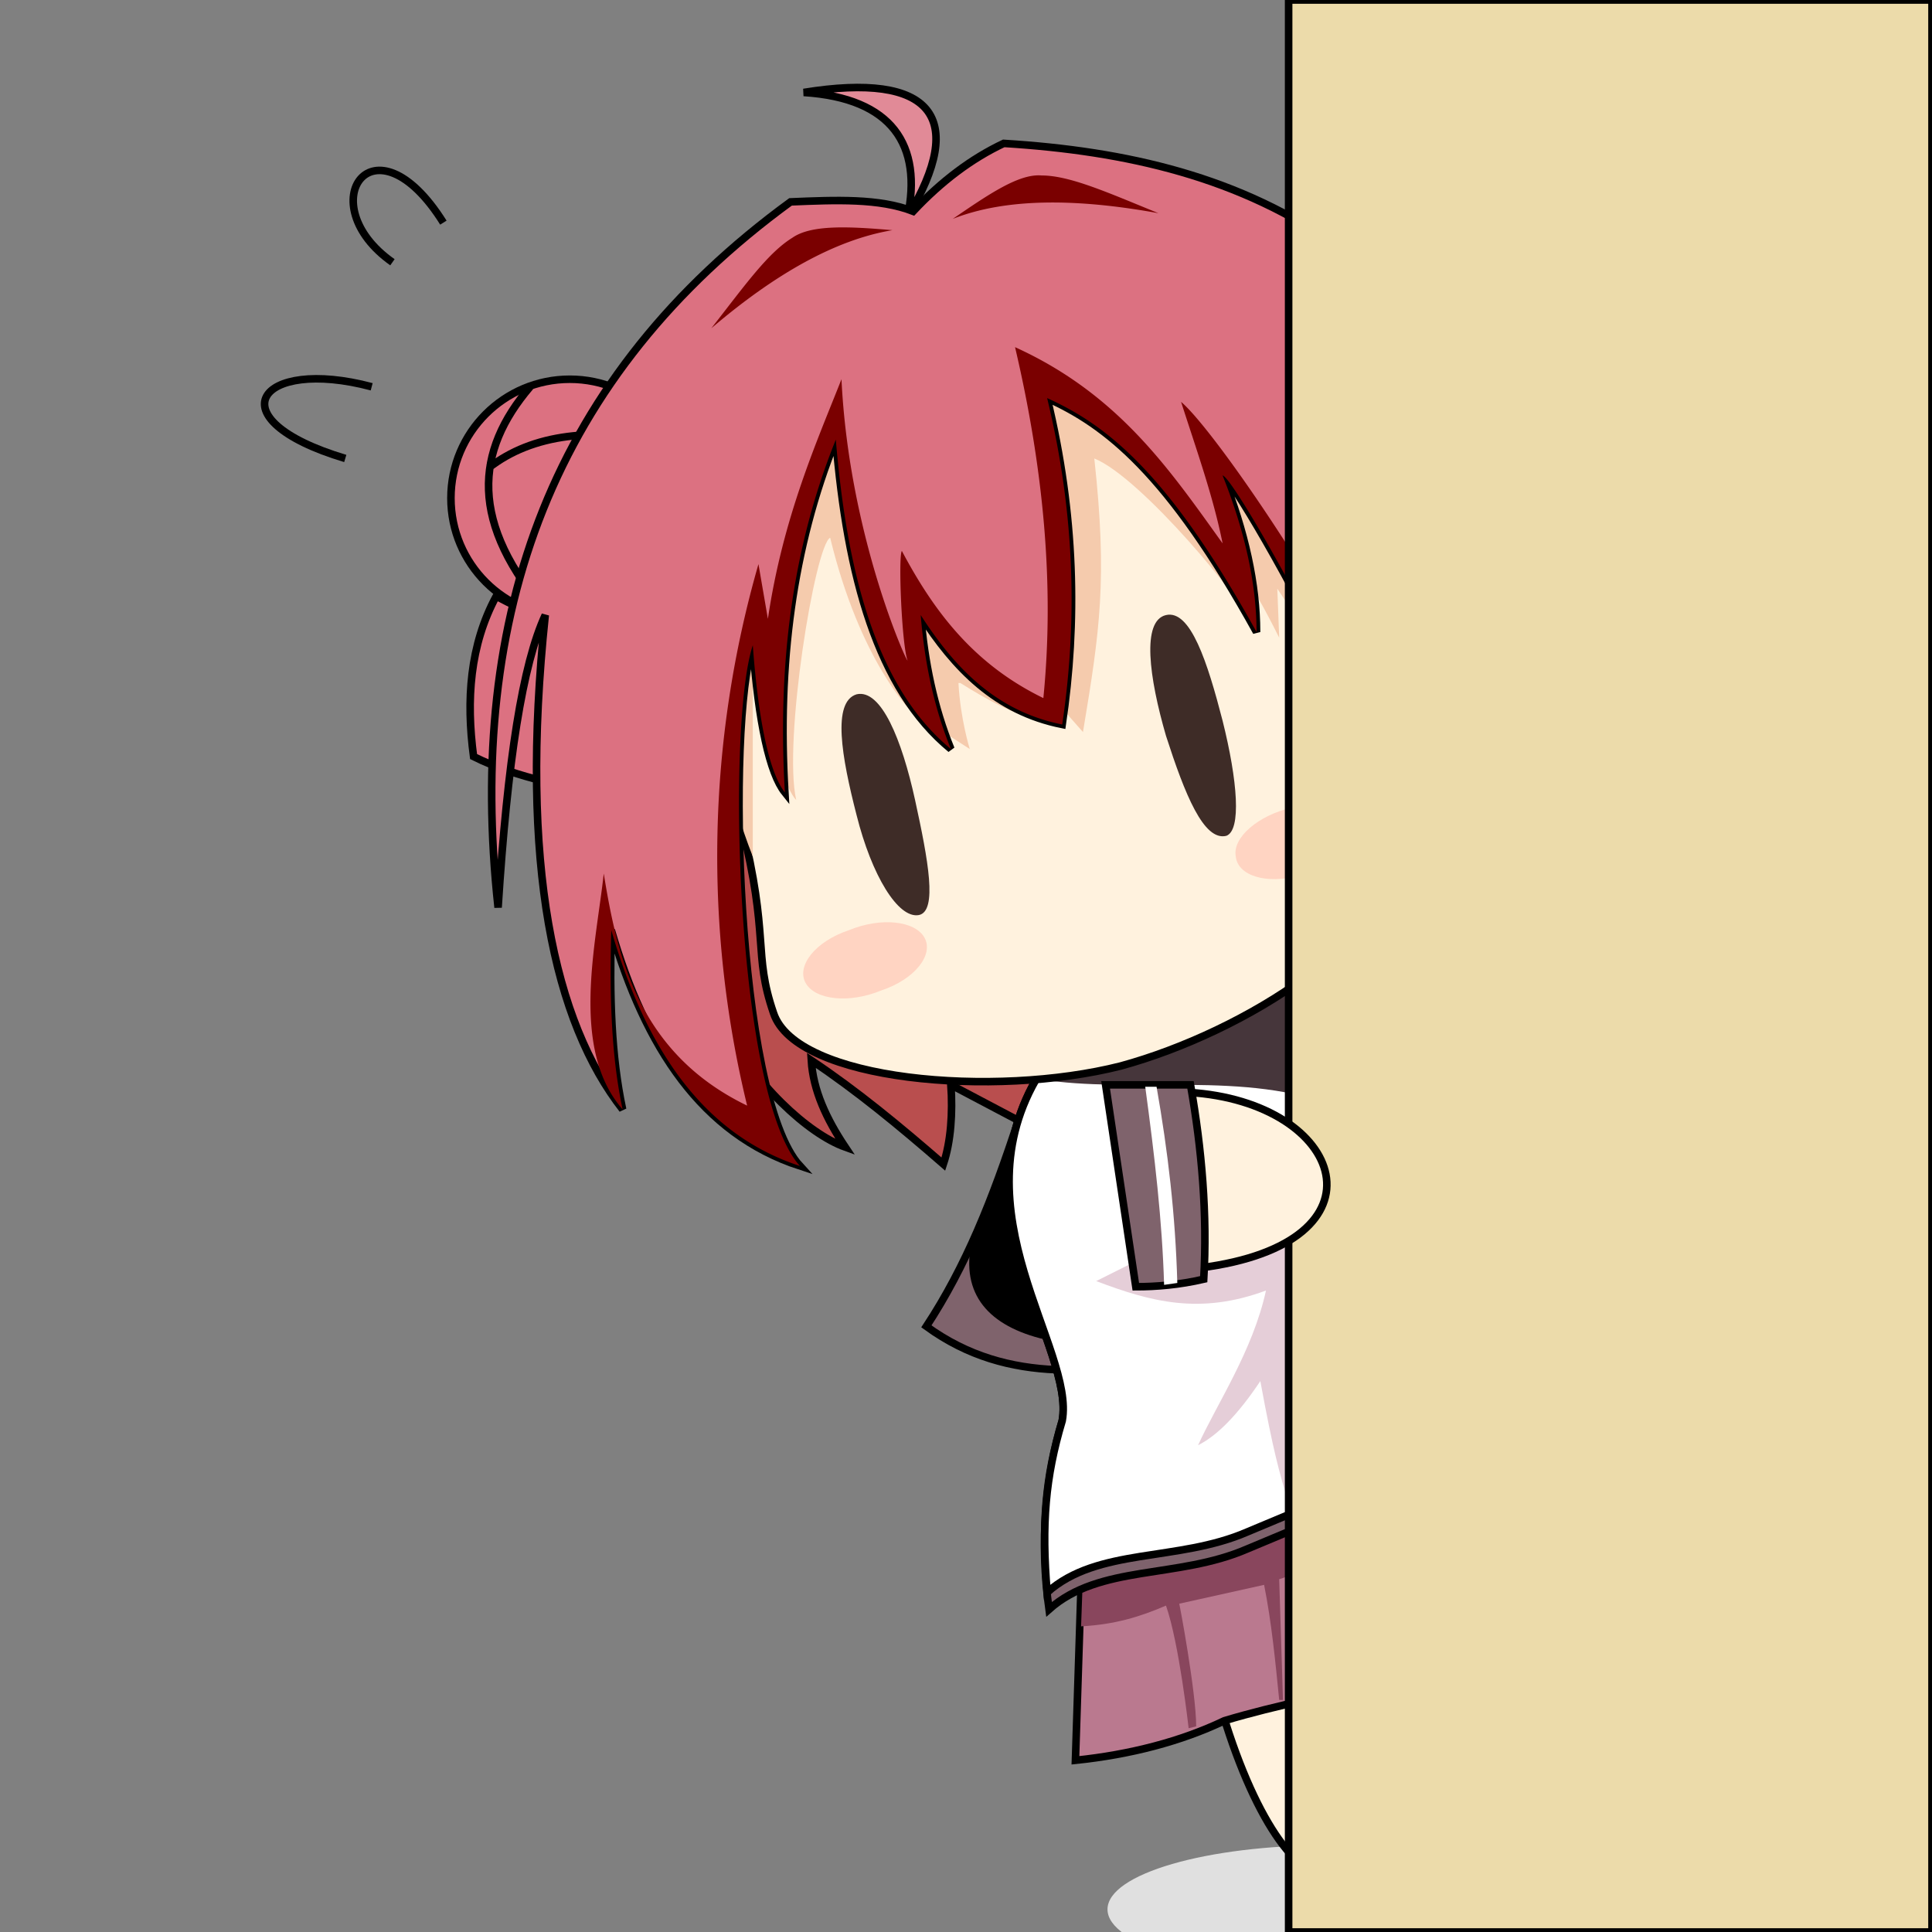 <svg xmlns="http://www.w3.org/2000/svg" xmlns:xlink="http://www.w3.org/1999/xlink" width="1024" height="1024" viewBox="0 0 1024 1024">
  <rect x="0" y="0" width="1024" height="1024" fill="#808080" stroke="none"/>
  <symbol id="main" width="1024" height="1024" viewBox="0 0 1024 1024">
    <path fill="#b94e4e" stroke="#000" d="M551 572l-11 22-36-19c1 15 0 30-4 42-23-20-46-39-70-55 1 16 8 31 18 46-39-14-116-105-61-181"/>
    <path fill="#7f636c" stroke="#000" d="M540 593c-14 43-28 78-49 110 22 16 45 22 69 23l-20-133z"/>
    <path fill="#00000073" d="M540 593c-6 22-22 63-25 65-6 28 9 45 39 52l-14-117z"/>
    <ellipse cx="704" cy="1012" fill="#e0e0e0" rx="117" ry="34"/>
    <path fill="#fff2de" stroke="#000" d="M648 908c37 122 94 112 66-16l-66 16z"/>
    <path fill="#ba798f" stroke="#000" d="M570 933c29-3 56-10 79-21 57-17 112-21 163-42l-45-101-193 40-4 124z"/>
    <path fill="#89465d" d="M618 851c7 20 12 65 12 65l4-1c0-18-9-66-9-65l45-10c4 20 6 41 8 61h2l-2-64s9-2 11-9c3-9-2-23-2-23l-113 29-1 28c18-1 31-5 45-11z"/>
    <path fill="#7e626c" stroke="#000" d="M682 519c-17 19-98 50-131 50-45 73 19 146 12 184-9 30-12 64-7 100 27-24 68-16 105-32 45-19 132-55 151-41-13-33-72-235-130-261z"/>
    <path fill="#fff" stroke="#000" d="M682 519c-17 19-98 50-131 50-45 73 19 146 12 184-9 30-11 55-8 91 27-24 69-16 106-32 45-19 132-55 151-41-13-33-72-226-130-252z"/>
    <path fill="#46363b" d="M551 572c49 8 110-5 158 15l-6-80c-42 29-89 56-152 65z"/>
    <path fill="#fff2de" stroke="#000" d="M594 565c66-18 147-69 144-115-2-33-30-56-30-95 0 0-33-251-227-201-195 51-88 283-88 283 15 60 6 68 17 100 12 36 117 45 184 28z"/>
    <path fill="#e18a97" stroke="#000" d="M426 49c47 3 63 28 55 66 32-53 13-77-55-66z"/>
    <path fill="#dc7181" stroke="#000" d="M263 316c-14 26-16 55-12 85 12 6 25 10 37 13l16-84c-8 2-24-5-41-14z"/>
    <circle cx="302" cy="264" r="63" fill="#dc7181" stroke="#000"/>
    <path fill="none" stroke="#000" d="M281 205c-29 34-33 72 10 121m-32-78c23-18 56-22 98-13"/>
    <path fill="#f5cbad" d="M399 454C295 190 665 41 687 327l-10-15 1 26c-34-68-18-11-18-11 1-6-55-74-80-84 7 64 3 91-6 145l-15-17s9 28-50-9h-1c1 19 6 35 6 35l-31-20s-27-26-43-92c-8 4-25 108-18 139-10-10-23-76-23-76v106z"/>
    <path fill="#dc7181" stroke="#000" d="M766 528c9-61-110-275-118-276 12 30 18 58 18 83-47-85-80-110-111-124 15 62 16 119 8 173-35-7-57-30-75-58 2 25 7 49 16 71-39-32-55-92-61-164-23 57-31 119-27 187-8-10-14-37-17-78-14 42-9 239 25 276-52-17-82-63-100-125-1 35 0 67 6 95-36-46-55-129-41-262-12 26-20 77-25 155-17-156 29-282 155-374 24-1 47-2 65 5 15-16 31-28 48-36 130 8 243 55 308 255-32-46-61-88-96-121 59 82 99 174 89 245-10-29-22-56-40-81 15 64 8 116-27 154z"/>
    <path fill="#7a000091" d="M766 528c9-61-110-275-118-276 12 30 18 58 18 83-47-85-80-110-111-124 15 62 16 119 8 173-35-7-57-30-75-58 2 25 7 49 16 71-39-32-55-92-61-164-23 57-31 119-27 187-8-10-14-37-17-78-14 42-9 239 25 276-52-17-82-63-100-125-1 35 0 67 6 95-28-32-14-88-10-125 7 43 18 95 76 123a559 559 0 0 1 6-287l5 29c8-54 26-94 39-127 4 83 35 151 35 149-3-8-5-55-3-58 17 32 38 60 75 78 6-60 0-122-15-186 55 25 82 65 110 104-5-25-14-50-22-75 25 21 150 208 149 288 10-37 12-89 10-148 3-2 48 35 48 102-10-29-22-56-40-81 15 64 8 116-27 154zM377 174c34-29 66-47 96-52-23-2-43-3-53 4-13 8-25 25-43 48zm237-61c-44-8-81-8-109 3 19-13 35-24 47-23 15 0 35 9 62 20z"/>
    <path fill="#3e2c27" d="M454 368c13-3 24 24 31 56s12 59 2 61c-11 2-25-21-33-53-8-31-13-60 0-64zm164-42c-13 3-9 33 0 64 10 31 20 56 32 53 8-3 6-29-2-61-8-31-17-59-30-56z"/>
    <path fill="#ffd4c2" d="M450 493c17-7 35-5 40 4s-5 22-23 28c-17 7-35 5-40-4s5-22 23-28zm235-65c-18 4-32 16-30 26 1 10 16 15 34 10s32-17 31-27-17-14-35-9z"/>
    <path fill="#e5ced8" d="M581 679c29 11 55 18 90 5-7 32-26 60-36 82 10-5 21-16 33-34 7 38 10 48 15 65l2-170-104 52z"/>
    <path fill="#ecdbaa" stroke="#000" d="M683 0h341v1024H683z"/>
    <path fill="#fff2de" stroke="#000" d="M636 672c2-28 0-60-6-93 83 5 109 80 6 93z"/>
    <path fill="#7f636c" stroke="#000" d="M586 575l16 107c11 0 23-1 36-4 2-34-1-69-7-103h-45z"/>
    <path fill="#fff" d="M607 576c5 37 9 71 10 105l7-1c-1-36-5-70-11-104"/>
    <path fill="none" stroke="#000" d="M183 243c-70-21-46-54 14-38m11-66c-44-31-10-80 27-21"/>
  </symbol>
  <use xlink:href="#main" href="#main" stroke-width="4"/>
</svg>